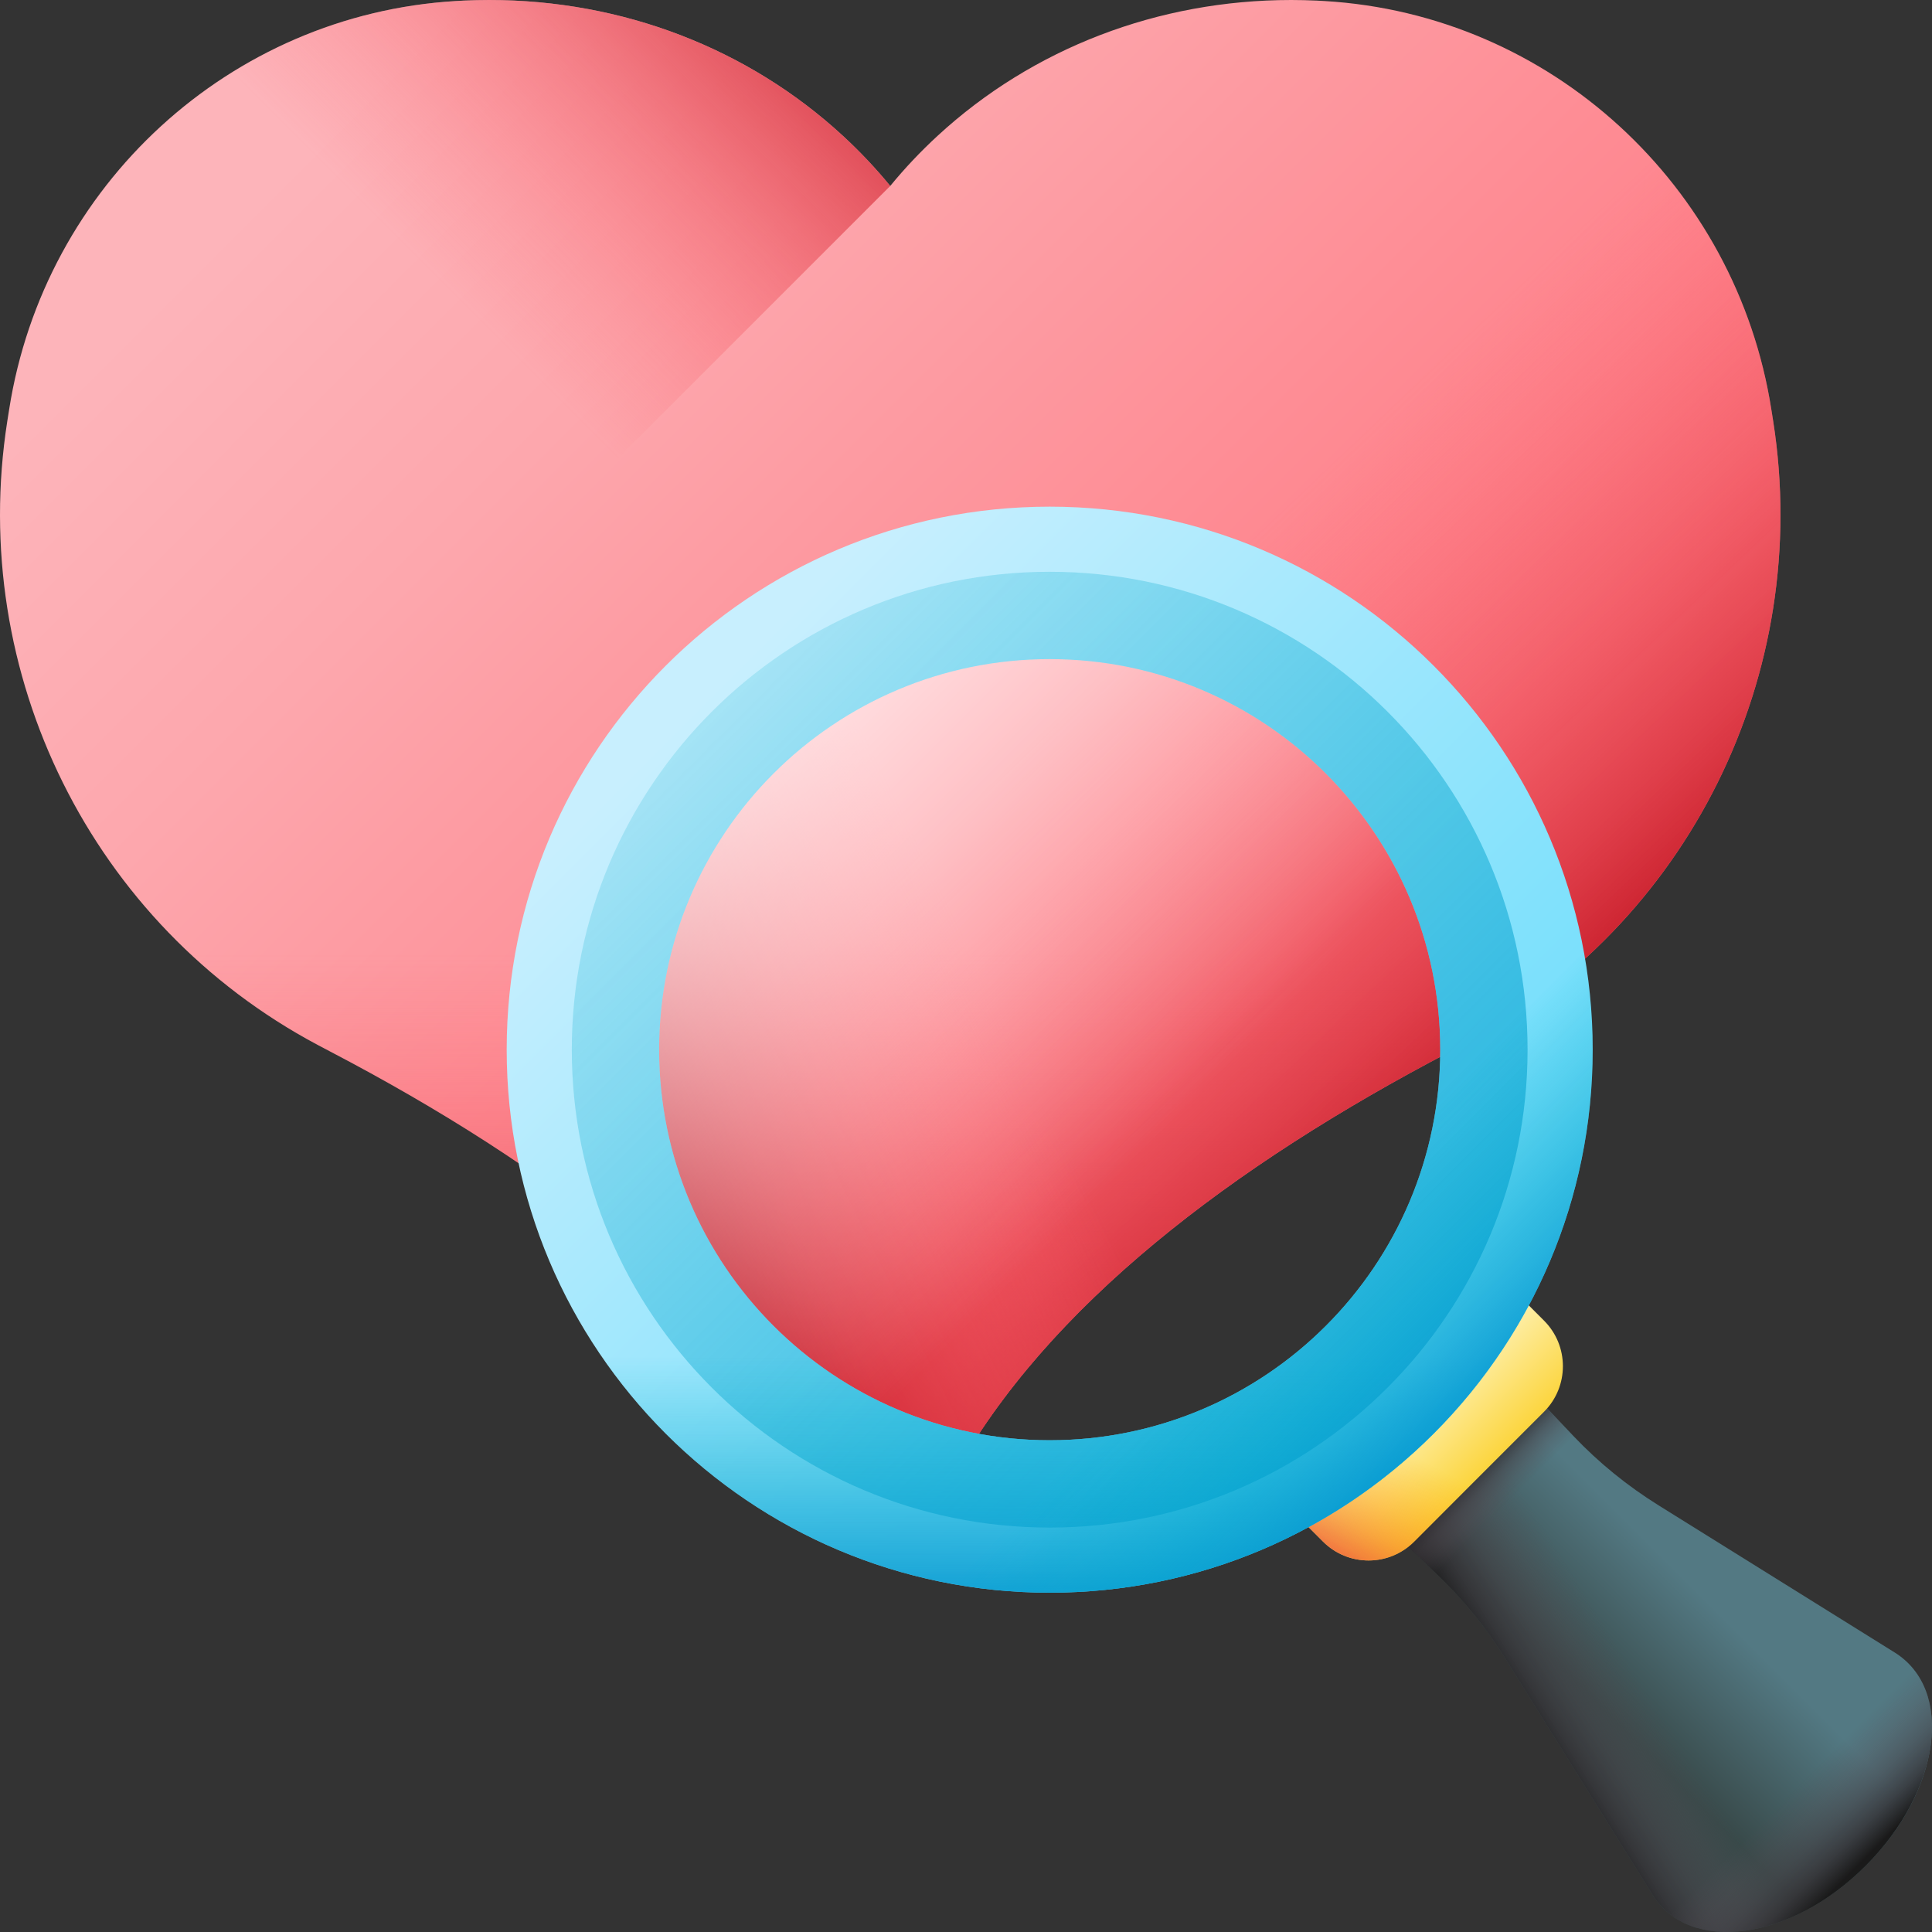 <svg id="Capa_1" enable-background="new 0 0 510 510" height="512" viewBox="0 0 510 510" width="512" xmlns="http://www.w3.org/2000/svg" xmlns:xlink="http://www.w3.org/1999/xlink"><rect x="0" y="0" width="510" height="510" fill="#333333" stroke="none"/><linearGradient id="SVGID_1_" gradientUnits="userSpaceOnUse" x1="107.681" x2="405.234" y1="11.355" y2="308.909"><stop offset="0" stop-color="#fdb4ba"/><stop offset=".237" stop-color="#fda7ad"/><stop offset=".683" stop-color="#fe828b"/><stop offset="1" stop-color="#fe646f"/></linearGradient><linearGradient id="lg1"><stop offset="0" stop-color="#fe646f" stop-opacity="0"/><stop offset=".202" stop-color="#f95e69" stop-opacity=".202"/><stop offset=".474" stop-color="#ec4d58" stop-opacity=".474"/><stop offset=".784" stop-color="#d7313d" stop-opacity=".784"/><stop offset="1" stop-color="#c41926"/></linearGradient><linearGradient id="SVGID_00000145740589826516002960000014316077724713445567_" gradientUnits="userSpaceOnUse" x1="110.841" x2="207.885" xlink:href="#lg1" y1="69.017" y2="-28.028"/><linearGradient id="SVGID_00000088102248433725838750000012071423858310591387_" gradientUnits="userSpaceOnUse" x1="235" x2="235" xlink:href="#lg1" y1="251.822" y2="399.455"/><linearGradient id="SVGID_00000004522671602776667790000001102273949326716302_" gradientUnits="userSpaceOnUse" x1="287.86" x2="392.072" xlink:href="#lg1" y1="182.394" y2="292.396"/><linearGradient id="SVGID_00000107570465145793803930000004081065077509734531_" gradientUnits="userSpaceOnUse" x1="265.299" x2="180.299" xlink:href="#lg1" y1="269.199" y2="311.199"/><linearGradient id="SVGID_00000134228018359981978520000015058615673664135341_" gradientTransform="matrix(-.707 .707 .463 .463 -1216.112 680.954)" gradientUnits="userSpaceOnUse" x1="-1361.444" x2="-1321.875" y1="1524.917" y2="1524.917"><stop offset="0" stop-color="#537983"/><stop offset="1" stop-color="#384949"/></linearGradient><linearGradient id="lg2"><stop offset="0" stop-color="#554e56" stop-opacity="0"/><stop offset=".269" stop-color="#524b52" stop-opacity=".269"/><stop offset=".521" stop-color="#464147" stop-opacity=".521"/><stop offset=".765" stop-color="#343034" stop-opacity=".765"/><stop offset="1" stop-color="#1a1a1a"/></linearGradient><linearGradient id="SVGID_00000067199539827586238430000012958364350157660804_" gradientTransform="matrix(-.707 .707 .463 .463 -1216.112 680.954)" gradientUnits="userSpaceOnUse" x1="-1334.393" x2="-1301.116" xlink:href="#lg2" y1="1523.162" y2="1518.17"/><linearGradient id="SVGID_00000155835763607080055410000001282703390121914788_" gradientTransform="matrix(-.707 .707 .463 .463 -1216.112 680.954)" gradientUnits="userSpaceOnUse" x1="-1341.43" x2="-1341.43" xlink:href="#lg2" y1="1436.185" y2="1414.927"/><linearGradient id="SVGID_00000062876501655172792350000007629191231780921276_" gradientTransform="matrix(-.707 .707 .463 .463 -1216.112 680.954)" gradientUnits="userSpaceOnUse" x1="-1341.428" x2="-1341.428" xlink:href="#lg2" y1="1599.245" y2="1639.424"/><linearGradient id="SVGID_00000106149008394352353800000013100648442322155925_" gradientTransform="matrix(-.707 .707 .707 .707 -1570.061 327.005)" gradientUnits="userSpaceOnUse" x1="-1341.881" x2="-1341.881" y1="1405.892" y2="1444.631"><stop offset="0" stop-color="#fef0ae"/><stop offset="1" stop-color="#fac600"/></linearGradient><linearGradient id="SVGID_00000140001543754390847220000008290028989774614962_" gradientUnits="userSpaceOnUse" x1="373.064" x2="354.761" y1="384.098" y2="418.208"><stop offset="0" stop-color="#fea613" stop-opacity="0"/><stop offset=".203" stop-color="#fda215" stop-opacity=".203"/><stop offset=".405" stop-color="#fb961b" stop-opacity=".405"/><stop offset=".607" stop-color="#f68225" stop-opacity=".607"/><stop offset=".807" stop-color="#f06633" stop-opacity=".807"/><stop offset="1" stop-color="#e94444"/></linearGradient><linearGradient id="SVGID_00000028288170765055202540000012649504916136335000_" gradientUnits="userSpaceOnUse" x1="302.738" x2="157.898" y1="302.738" y2="157.898"><stop offset="0" stop-color="#fff" stop-opacity="0"/><stop offset="1" stop-color="#fff"/></linearGradient><linearGradient id="SVGID_00000159436073890140649090000003419399063446046378_" gradientUnits="userSpaceOnUse" x1="185.001" x2="384.583" y1="184.999" y2="384.582"><stop offset="0" stop-color="#c8effe"/><stop offset="1" stop-color="#62dbfb"/></linearGradient><linearGradient id="lg3"><stop offset="0" stop-color="#07b2cd" stop-opacity="0"/><stop offset=".455" stop-color="#05a5ce" stop-opacity=".455"/><stop offset="1" stop-color="#0290cf"/></linearGradient><linearGradient id="SVGID_00000061468790032003155610000004932210331561304464_" gradientUnits="userSpaceOnUse" x1="122.501" x2="496.502" xlink:href="#lg3" y1="122.499" y2="496.501"/><linearGradient id="SVGID_00000026123052501910547840000005429122224677582496_" gradientUnits="userSpaceOnUse" x1="277.091" x2="277.091" xlink:href="#lg3" y1="358" y2="431.498"/><linearGradient id="SVGID_00000135692322367898507110000015663742202002525887_" gradientTransform="matrix(.707 -.707 .707 .707 -162.626 296.912)" gradientUnits="userSpaceOnUse" x1="324.942" x2="324.942" xlink:href="#lg3" y1="377.821" y2="451.32"/><g><g><path d="m468.077 111.178-.492-3.097c-9.254-59.111-58.243-104.289-117.972-107.811-.714-.048-1.428-.087-2.123-.116-2.209-.096-4.438-.154-6.638-.154-35.114 0-68.259 12.727-93.337 35.837-4.535 4.178-8.713 8.607-12.515 13.248-3.802-4.641-7.98-9.07-12.515-13.248-25.078-23.11-58.223-35.837-93.337-35.837-2.2 0-4.429.058-6.639.154-.695.029-1.409.068-2.123.116-59.728 3.522-108.717 48.7-117.971 107.811l-.492 3.097c-10.44 66.715 22.299 132.947 81.922 164.645 1.09.579 2.2 1.168 3.31 1.746 57.64 30.134 106.566 67.362 131.133 112.041 7.2 13.095 26.224 13.095 33.424 0 24.567-44.679 73.493-81.907 131.133-112.041 1.11-.579 2.219-1.168 3.31-1.746 59.623-31.698 92.362-97.93 81.922-164.645z" fill="url(#SVGID_1_)"/><path d="m222.485 35.837c-25.078-23.11-58.223-35.837-93.337-35.837-2.2 0-4.429.058-6.639.154-.695.029-1.409.067-2.123.116-59.728 3.522-108.717 48.7-117.971 107.811l-.492 3.097c-7.586 48.476 7.642 96.682 39.399 131.585l193.678-193.677c-3.802-4.641-7.98-9.071-12.515-13.249z" fill="url(#SVGID_00000145740589826516002960000014316077724713445567_)"/><path d="m3.604 169.525c9.665 44.619 38.302 84.002 80.241 106.298 1.09.579 2.2 1.168 3.31 1.746 57.64 30.134 106.566 67.362 131.133 112.041 7.2 13.095 26.224 13.095 33.424 0 24.567-44.679 73.493-81.907 131.133-112.041 1.11-.579 2.219-1.168 3.31-1.746 41.938-22.296 70.576-61.679 80.241-106.298z" fill="url(#SVGID_00000088102248433725838750000012071423858310591387_)"/><path d="m468.077 111.178-.492-3.097c-7.22-46.123-38.634-83.762-80.465-99.749l-280.115 280.115c48.903 28.078 89.591 61.714 111.283 101.164 7.2 13.095 26.224 13.095 33.424 0 24.567-44.679 73.493-81.907 131.133-112.041 1.11-.579 2.219-1.168 3.31-1.746 59.623-31.699 92.362-97.931 81.922-164.646z" fill="url(#SVGID_00000004522671602776667790000001102273949326716302_)"/></g><path d="m277.091 164.474c-62.197 0-112.617 50.42-112.617 112.617 0 53.969 37.966 99.063 88.644 110.051 24.992-43.582 73.154-79.996 129.727-109.573 1.11-.579 2.219-1.168 3.31-1.746 1.18-.628 2.346-1.273 3.505-1.928-1.692-60.718-51.441-109.421-112.569-109.421z" fill="url(#SVGID_00000107570465145793803930000004081065077509734531_)"/><g><g><path d="m379.145 415.416-14.426-13.728 36.969-36.969 13.728 14.426c6.637 6.974 14.14 13.077 22.431 18.243l62.302 38.825c15.774 9.83 12.155 36.506-7.637 56.298-19.792 19.792-46.469 23.411-56.298 7.637l-38.825-62.302c-5.168-8.291-11.27-15.794-18.244-22.43z" fill="url(#SVGID_00000134228018359981978520000015058615673664135341_)"/><path d="m397.388 437.847c-5.167-8.291-11.269-15.795-18.243-22.431l-14.426-13.728 27.539-27.539 108.469 108.468c-2.32 3.409-5.06 6.74-8.215 9.895-19.792 19.792-46.469 23.411-56.298 7.637z" fill="url(#SVGID_00000067199539827586238430000012958364350157660804_)"/><path d="m383.764 420.082 36.32-36.32c-1.606-1.488-3.159-3.03-4.665-4.618l-13.731-14.425-36.967 36.967 14.425 13.731c1.589 1.506 3.13 3.059 4.618 4.665z" fill="url(#SVGID_00000155835763607080055410000001282703390121914788_)"/><path d="m500.149 436.213c15.774 9.83 12.155 36.506-7.637 56.298-19.792 19.792-46.469 23.411-56.298 7.637l-17.075-27.4 53.611-53.611z" fill="url(#SVGID_00000062876501655172792350000007629191231780921276_)"/><path d="m373.306 406.947 34.281-34.281c6.642-6.642 6.642-17.411 0-24.053l-7.358-7.358-58.334 58.334 7.358 7.358c6.642 6.642 17.411 6.642 24.053 0z" fill="url(#SVGID_00000106149008394352353800000013100648442322155925_)"/><path d="m395.652 384.601-22.345 22.345c-6.642 6.642-17.411 6.642-24.053 0l-7.358-7.358 34.372-34.372z" fill="url(#SVGID_00000140001543754390847220000008290028989774614962_)"/></g><g><circle cx="277.091" cy="277.091" fill="url(#SVGID_00000028288170765055202540000012649504916136335000_)" r="112.617"/><path d="m277.087 133.746c-79.159 0-143.335 64.176-143.335 143.343s64.176 143.343 143.335 143.343c79.168 0 143.343-64.176 143.343-143.343s-64.176-143.343-143.343-143.343zm0 246.446c-56.938 0-103.094-46.156-103.094-103.102 0-56.938 46.156-103.102 103.094-103.102 56.946 0 103.102 46.164 103.102 103.102 0 56.946-46.156 103.102-103.102 103.102z" fill="url(#SVGID_00000159436073890140649090000003419399063446046378_)"/><path d="m277.087 150.936c-69.666 0-126.146 56.48-126.146 126.153s56.48 126.153 126.146 126.153c69.673 0 126.153-56.48 126.153-126.153s-56.479-126.153-126.153-126.153zm0 229.256c-56.938 0-103.094-46.156-103.094-103.102 0-56.938 46.156-103.102 103.094-103.102 56.946 0 103.102 46.164 103.102 103.102 0 56.946-46.156 103.102-103.102 103.102z" fill="url(#SVGID_00000061468790032003155610000004932210331561304464_)"/><path d="m380.189 277.089c0 56.946-46.156 103.102-103.102 103.102-56.938 0-103.094-46.156-103.094-103.102 0-2.69.104-5.357.306-7.995h-40.321c-.146 2.647-.226 5.312-.226 7.995 0 79.167 64.176 143.343 143.335 143.343 79.167 0 143.343-64.176 143.343-143.343 0-2.684-.08-5.348-.226-7.995h-40.322c.204 2.639.307 5.305.307 7.995z" fill="url(#SVGID_00000026123052501910547840000005429122224677582496_)"/><path d="m349.991 204.189c40.267 40.267 40.267 105.542 0 145.809-40.261 40.261-105.536 40.261-145.803-.006-1.902-1.902-3.714-3.861-5.437-5.87l-28.512 28.512c1.769 1.975 3.596 3.916 5.494 5.813 55.98 55.98 146.738 55.98 202.712.006 55.98-55.98 55.98-146.738 0-202.718-1.898-1.898-3.838-3.725-5.813-5.494l-28.512 28.512c2.01 1.722 3.968 3.534 5.871 5.436z" fill="url(#SVGID_00000135692322367898507110000015663742202002525887_)"/></g></g></g></svg>